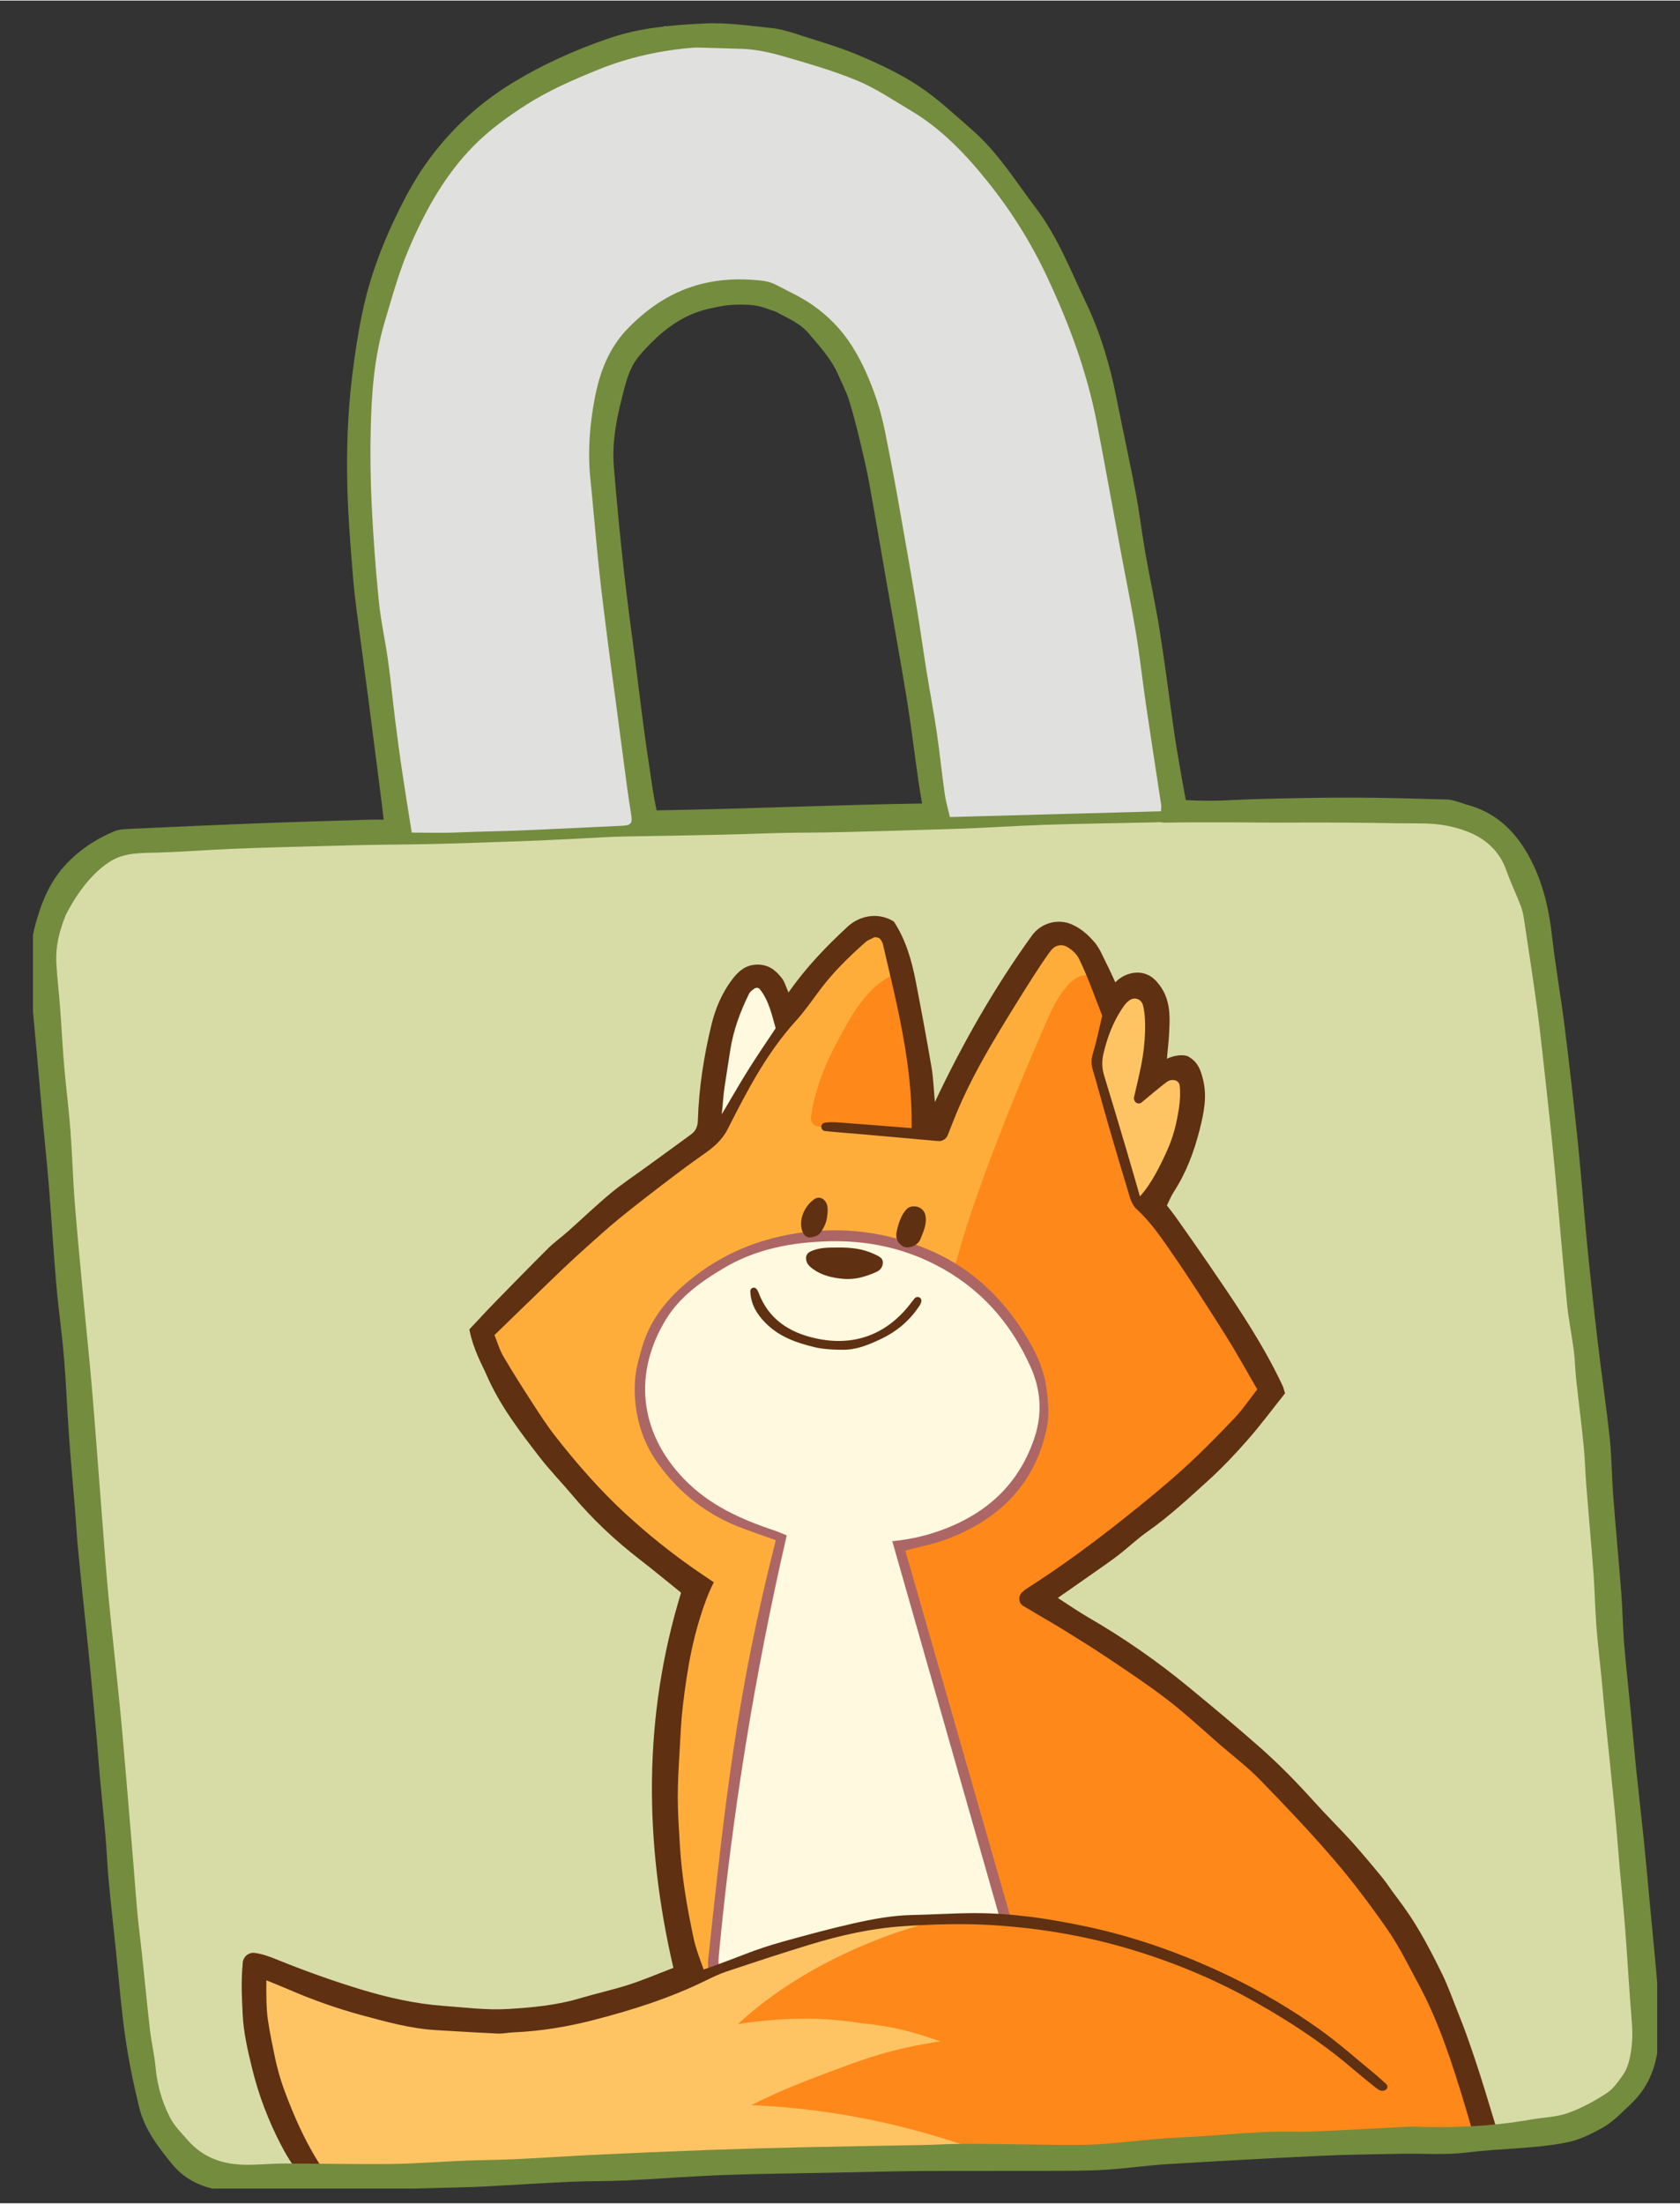 <svg width="122" height="160" viewBox="0 0 74 97" fill="none" xmlns="http://www.w3.org/2000/svg">
<rect x="0" y="0" width="74" height="97" fill="#333333" stroke="none"/>
<g clip-path="url(#clip0_8120_15658)">
<path d="M29.279 1.132C29.917 1.132 30.554 1.132 31.191 1.132C32.1 1.545 33.249 1.279 34.236 1.498C35.229 1.718 36.249 2.084 37.209 2.425C39.228 3.14 41.068 4.307 42.591 5.812C48.521 11.672 49.546 20.185 50.762 28.023C51.391 32.081 52.044 36.122 52.595 40.191C52.88 42.296 53.163 44.4 53.417 46.509C53.552 47.636 53.698 48.761 53.849 49.886C53.953 50.661 53.923 51.626 54.322 52.304V52.783C52.187 52.885 50.051 52.986 47.914 53.061C46.996 53.093 42.582 53.717 42.18 52.977C41.851 52.371 42.011 50.942 41.958 50.271C41.885 49.31 41.816 48.35 41.745 47.389C41.581 45.165 41.411 42.942 41.257 40.718C41.009 37.143 40.653 33.58 40.066 30.044C39.44 26.275 38.926 22.417 37.981 18.712C37.199 15.644 35.213 12.659 31.659 13.155C28.194 13.639 26.742 16.794 26.684 19.986C26.622 23.468 27.375 27.016 27.863 30.452C28.374 34.057 28.837 37.592 29.415 41.184C30.009 44.873 30.749 48.562 31.244 52.264C31.397 53.408 30.648 53.162 29.663 53.216C28.63 53.273 27.597 53.327 26.564 53.371C25.164 53.431 23.051 53.109 21.822 53.738H19.719C18.973 48.52 18.235 43.302 17.471 38.088C17.073 35.365 16.685 32.644 16.374 29.909C16.234 28.679 16.105 27.447 15.963 26.217C15.884 25.526 16.014 23.91 15.513 23.417C15.513 21.313 15.513 19.209 15.513 17.105C16.016 16.79 15.897 14.947 16.017 14.373C16.218 13.403 16.486 12.411 16.83 11.483C17.51 9.656 18.39 7.86 19.642 6.358C20.869 4.889 22.418 3.813 24.129 2.981C24.967 2.574 25.833 2.21 26.715 1.906C27.357 1.686 28.813 1.608 29.277 1.131L29.279 1.132Z" fill="#E0E0DE"/>
<path d="M4.577 76.345C4.436 75.039 4.294 73.733 4.156 72.427C4.054 71.451 3.951 70.474 3.858 69.496C3.696 67.793 3.533 66.09 3.389 64.385C3.328 63.673 3.33 62.956 3.275 62.244C3.201 61.266 3.1 60.29 3.012 59.313C2.941 58.524 2.876 57.734 2.804 56.945C2.682 55.62 2.55 54.297 2.436 52.973C2.384 52.373 2.375 51.769 2.324 51.169C2.244 50.223 2.142 49.279 2.056 48.334C1.983 47.529 1.906 46.723 1.856 45.916C1.777 44.665 1.706 43.414 1.657 42.161C1.611 40.971 2.095 39.938 2.619 38.903C3.073 38.005 3.886 37.562 4.651 37.031C5.252 36.614 5.941 36.76 6.59 36.718C8.378 36.604 10.169 36.536 11.959 36.471C13.31 36.421 14.662 36.411 16.013 36.365C16.541 36.347 17.057 36.317 17.505 36.678C17.581 36.74 17.715 36.744 17.824 36.748C18.936 36.784 20.051 36.865 21.163 36.835C22.493 36.799 23.822 36.67 25.151 36.575C25.958 36.517 26.765 36.456 27.569 36.371C28.055 36.32 28.536 36.221 29.018 36.137C29.252 36.096 29.482 36.005 29.716 35.999C32.388 35.927 35.061 35.866 37.733 35.808C37.917 35.804 38.16 35.796 38.281 35.9C38.995 36.509 39.827 36.225 40.616 36.249C40.852 36.256 41.089 36.192 41.325 36.188C43.459 36.148 45.593 36.116 47.726 36.078C49.063 36.054 50.4 36.032 51.736 35.986C51.909 35.98 52.075 35.832 52.248 35.759C52.459 35.672 52.671 35.535 52.887 35.525C54.03 35.468 55.175 35.443 56.32 35.409C57.251 35.381 58.182 35.319 59.113 35.336C60.414 35.359 61.714 35.442 63.015 35.493C63.122 35.498 63.235 35.439 63.34 35.451C63.63 35.483 63.917 35.534 64.204 35.587C64.28 35.601 64.347 35.663 64.423 35.68C65.697 35.956 66.463 36.806 67.078 37.899C67.713 39.028 67.881 40.259 68.065 41.498C68.251 42.75 68.444 44.001 68.616 45.255C68.766 46.353 68.912 47.452 69.018 48.555C69.17 50.127 69.264 51.705 69.418 53.278C69.584 54.978 69.784 56.674 69.983 58.371C70.188 60.113 70.416 61.854 70.615 63.597C70.665 64.031 70.621 64.475 70.655 64.913C70.735 65.969 70.843 67.025 70.926 68.082C70.975 68.698 70.986 69.317 71.036 69.933C71.155 71.369 71.289 72.804 71.413 74.239C71.515 75.423 71.591 76.609 71.713 77.79C71.846 79.08 72.026 80.365 72.169 81.655C72.254 82.425 72.317 83.199 72.371 83.972C72.476 85.441 72.514 86.918 72.684 88.38C72.802 89.4 72.832 90.401 72.346 91.302C72.024 91.899 71.549 92.455 71.029 92.895C70.421 93.41 69.728 93.843 68.868 93.899C68.124 93.948 67.385 94.079 66.643 94.165C64.016 94.467 61.374 94.402 58.737 94.466C56.897 94.512 55.058 94.639 53.219 94.743C51.065 94.863 48.913 95.037 46.757 95.113C45.019 95.174 43.277 95.105 41.538 95.133C40.432 95.151 39.329 95.258 38.224 95.296C37.709 95.313 37.192 95.255 36.676 95.24C36.349 95.23 36.021 95.225 35.694 95.235C33.93 95.292 32.165 95.347 30.4 95.415C29.036 95.468 27.672 95.532 26.308 95.605C24.724 95.689 23.141 95.801 21.556 95.875C20.782 95.911 20.004 95.875 19.228 95.893C18.354 95.913 17.48 95.965 16.607 95.99C16.127 96.003 15.646 95.981 15.165 95.99C14.441 96.002 13.718 96.035 12.994 96.046C11.95 96.062 10.9 96.141 9.864 96.054C8.928 95.974 8.157 95.515 7.529 94.739C6.542 93.52 6.212 92.089 5.968 90.615C5.799 89.602 5.683 88.58 5.56 87.56C5.458 86.728 5.37 85.894 5.294 85.059C5.131 83.261 4.982 81.461 4.822 79.662C4.724 78.557 4.618 77.454 4.516 76.35C4.537 76.348 4.556 76.346 4.577 76.344V76.345Z" fill="#D7DCA7"/>
<path d="M11.103 88.655C11.093 88.562 11.084 88.47 11.074 88.377C11.073 87.927 11.072 87.477 11.071 87.027C11.001 86.175 12.454 86.852 12.829 86.989C13.906 87.38 14.954 87.794 16.065 88.092C18.348 88.704 20.683 88.877 23.039 88.678C25.148 88.5 27.665 88.178 29.596 87.265C30.639 86.773 30.082 86.237 29.869 85.232C29.633 84.114 29.529 82.972 29.423 81.836C29.197 79.434 29.119 77.023 29.479 74.629C29.657 73.451 30.006 72.339 30.353 71.205C30.701 70.067 30.397 69.939 29.478 69.262C27.746 67.987 26.389 66.309 24.968 64.714C23.582 63.158 21.925 61.367 21.377 59.293C21.063 58.106 21.991 57.43 22.755 56.654C23.637 55.758 24.555 54.899 25.517 54.088C26.418 53.328 27.355 52.612 28.318 51.933C28.907 51.518 31.05 50.518 31.053 49.7C31.014 49.642 30.977 49.583 30.938 49.525C31.287 47.908 31.539 46.273 31.87 44.652C31.996 44.039 32.14 43.308 32.736 42.953C33.58 42.451 34.053 44.175 34.506 44.789C35.439 43.739 38.209 39.213 39.32 41.773C40.312 44.056 40.508 46.818 40.816 49.257C40.831 49.309 40.845 49.36 40.86 49.412C40.917 49.359 40.974 49.305 41.031 49.252C41.933 47.858 42.883 46.338 43.418 44.755C43.449 44.691 43.481 44.627 43.512 44.562C44.156 43.523 44.753 42.013 45.772 41.289C47.151 40.31 47.842 41.521 48.447 42.642C48.735 43.174 48.711 43.385 49.187 43.349C49.691 43.312 49.926 42.592 50.498 43.113C51.28 43.823 50.775 46.334 50.617 47.24C50.626 47.289 50.636 47.339 50.645 47.388C50.697 47.341 50.749 47.294 50.8 47.247C52.477 46.149 52.587 47.621 52.442 49.132C52.294 50.668 51.589 51.951 50.961 53.324C50.686 53.562 50.826 53.725 51.058 53.873C52.319 55.464 53.659 57.018 54.803 58.697C55.276 59.391 55.664 59.99 55.698 60.855C55.733 61.744 55.113 62.275 54.556 62.941C52.073 65.916 49.141 68.014 45.891 70.064C45.785 70.138 45.679 70.213 45.572 70.287C45.652 70.344 45.73 70.402 45.809 70.459C48.037 71.849 50.212 73.151 52.189 74.883C54.282 76.717 56.365 78.558 58.413 80.442C58.576 80.611 58.738 80.779 58.901 80.947C60.31 82.807 61.783 84.655 62.873 86.729C63.871 88.628 64.503 90.634 65.041 92.701C65.319 93.765 65.83 94.356 64.528 94.414C63.352 94.466 62.168 94.445 60.991 94.47C58.509 94.524 56.034 94.665 53.556 94.816C53.424 94.826 53.292 94.835 53.159 94.845C47.928 95.178 42.722 95.169 37.487 95.357C37.297 95.364 37.105 95.372 36.914 95.379C33.939 95.373 30.986 95.413 28.018 95.643C27.955 95.65 27.89 95.657 27.827 95.664C26.966 95.689 26.105 95.713 25.244 95.737L24.862 95.757C24.224 95.787 23.586 95.817 22.948 95.846L22.757 95.854C20.905 95.939 19.056 96.004 17.203 96.033C16.477 96.044 15.501 96.248 14.791 96.092C14.069 95.934 13.661 95.205 13.21 94.68C13.113 94.573 13.015 94.465 12.918 94.358C12.401 93.508 11.824 92.778 11.542 91.803C11.245 90.774 11.299 89.701 11.105 88.656L11.103 88.655Z" fill="#FEAD3B"/>
<path d="M30.376 91.386C30.674 88.401 32.611 85.931 33.73 83.237C34.26 81.963 35.157 80.93 35.782 79.705C36.452 78.394 36.998 76.995 37.424 75.587C38.288 72.725 38.35 69.758 38.747 66.82C38.945 65.356 38.976 63.868 39.232 62.413C39.429 61.291 39.852 59.138 40.767 58.405C40.788 58.887 40.683 59.135 40.858 59.566C40.917 59.711 41.111 59.712 41.192 59.926C41.268 60.125 41.087 60.36 41.224 60.574C41.924 61.667 42.775 58.717 42.786 58.191C42.417 58.738 41.852 58.42 41.648 57.837C41.436 57.235 41.977 56.047 42.134 55.476C42.626 53.682 43.268 51.931 43.934 50.194C44.635 48.367 45.392 46.562 46.18 44.769C46.737 43.501 47.829 41.903 48.791 43.784C51.359 41.843 50.669 46.252 50.412 47.697C50.792 47.422 51.361 46.811 51.876 47.03C52.494 47.293 52.377 48.438 52.346 48.974C52.302 49.728 52.118 50.471 51.873 51.183C51.622 51.908 50.971 52.455 51.025 53.162C51.075 53.82 51.799 54.416 52.006 54.822C52.533 55.859 52.783 56.377 53.261 57.012C54.129 58.167 56.067 59.72 55.853 61.309C55.684 62.556 53.389 64.351 52.564 65.204C51.346 66.463 50.088 67.575 48.6 68.507C47.872 68.964 47.127 69.391 46.401 69.854C45.701 70.3 45.147 70.356 45.999 70.933C47.443 71.911 49.046 72.664 50.434 73.727C51.703 74.7 52.853 75.863 54.053 76.92C55.313 78.031 56.651 79.076 57.839 80.265C60.134 82.563 61.882 85.355 63.288 88.266C63.983 89.705 64.395 91.241 64.815 92.777C64.921 93.165 65.425 94.009 65.056 94.349C64.662 94.71 62.712 94.339 62.114 94.349C58.458 94.411 54.972 94.528 51.327 94.801C47.289 95.104 43.293 94.832 39.257 95.028C37.311 95.122 35.472 94.988 33.524 95.028C32.702 95.044 31.847 95.888 31.401 95.132C30.934 94.34 30.703 93.297 30.376 92.437C30.376 92.087 30.376 91.736 30.376 91.385V91.386Z" fill="#FE881A"/>
<path d="M40.615 49.164C40.71 49.568 40.984 49.756 40.464 49.843C40.072 49.908 39.364 49.761 38.907 49.74C38.175 49.704 37.503 49.74 36.762 49.667C36.553 49.647 36.251 49.631 36.001 49.577C35.819 49.539 35.697 49.365 35.721 49.181C35.877 47.993 36.353 46.81 36.919 45.77C37.524 44.657 38.153 43.487 39.294 42.925C40.191 43.96 40.272 45.535 40.389 46.75C40.438 47.268 40.538 47.818 40.549 48.335L40.615 49.164Z" fill="#FE881A"/>
<path d="M34.505 45.166C34.169 45.791 33.928 46.088 33.524 46.675C32.887 47.599 32.435 48.698 31.789 49.617C31.727 49.705 31.232 49.645 31.14 49.699C31.084 49.731 31.229 47.665 31.398 46.735C31.571 45.787 31.715 44.824 32.008 43.912C32.141 43.502 32.604 43.199 32.918 42.848C33.045 42.848 33.172 42.848 33.299 42.848C33.797 42.982 34.035 43.399 34.285 43.789C34.416 43.994 34.807 44.602 34.505 45.166Z" fill="#FEF9DF"/>
<path d="M36.919 54.369C39.069 54.571 40.153 54.782 41.942 55.721C43.406 56.557 45.287 58.485 45.886 60.703C46.429 62.72 45.568 65.011 43.896 66.331C42.762 67.227 41.516 67.818 40.082 67.995C39.836 68.025 39.758 68.134 39.83 68.384C40.383 70.314 40.932 72.246 41.477 74.179C41.963 75.902 42.422 77.632 42.931 79.348C43.41 80.955 43.721 82.569 44.236 84.165C44.335 84.474 44.483 84.525 44.159 84.522C42.928 84.511 41.696 84.501 40.465 84.537C39.615 84.561 38.75 84.575 37.921 84.744C36.115 85.111 34.279 85.396 32.605 86.247C32.283 86.411 31.941 86.534 31.607 86.675C31.324 86.796 31.387 86.749 31.412 86.428C31.442 86.034 31.44 85.613 31.487 85.221C31.635 83.998 31.599 82.765 31.765 81.545C32.016 79.699 32.242 77.848 32.552 76.011C32.894 73.987 33.427 71.998 33.826 69.983C33.952 69.347 34.17 68.643 34.354 68.022C34.471 67.627 34.09 67.579 33.787 67.467C33.004 67.175 32.182 66.942 31.465 66.528C29.644 65.474 28.353 63.949 28.081 61.798C27.854 59.996 28.716 58.284 29.979 56.934C31.009 55.832 32.908 55.01 34.354 54.671C35.3 54.448 36.157 54.478 36.919 54.369Z" fill="#FEF9DF"/>
<path d="M52.553 49.531C52.374 50.694 50.471 53.502 50.12 53.087C49.758 52.66 48.657 47.809 48.432 47.295C48.138 46.622 48.344 46.038 48.6 45.468C48.924 44.744 49.346 44.065 49.702 43.354C49.841 43.076 50.743 43.287 50.811 43.469C51.136 44.341 50.811 46.997 50.715 47.519C50.948 47.357 51.402 46.147 52.651 47.418C52.651 48.056 52.565 49.46 52.553 49.53V49.531Z" fill="#FEC464"/>
<path d="M43.736 95.244C42.521 95.244 17.938 96.108 16.815 96.129C16.265 96.14 15.715 96.157 15.165 96.175C14.736 96.189 14.403 96.022 14.143 95.679C13.663 95.046 13.197 94.4 12.679 93.799C11.971 92.978 11.649 91.996 11.528 90.967C11.373 89.645 11.341 88.31 11.252 86.981C11.233 86.703 13.123 87.107 13.86 87.407C14.706 87.752 15.595 88.004 16.48 88.239C18.349 88.738 20.259 88.893 22.191 88.829C23.962 88.769 29.028 87.633 29.813 87.308C30.747 86.921 34.813 85.439 35.917 85.187C37.781 84.762 41.259 84.543 41.052 84.611C37.824 85.448 34.656 87.107 32.51 89.104C33.825 88.918 35.741 88.713 37.898 89.068C39.407 89.219 40.161 89.445 41.42 89.87C39.256 90.2 38.049 90.653 36.842 91.105C35.635 91.558 34.579 91.935 33.093 92.678C38.426 92.915 41.891 94.309 42.718 94.502C42.807 94.522 43.332 95.075 43.736 95.244H43.736Z" fill="#FEC464"/>
<path d="M28.242 59.451C28.534 58.322 29.182 57.412 30.029 56.652C31.465 55.362 33.148 54.592 35.063 54.289C37.057 53.974 38.971 54.209 40.825 54.976C42.528 55.68 43.877 56.838 44.898 58.355C45.464 59.195 45.965 60.097 46.097 61.127C46.168 61.687 46.226 62.282 46.115 62.826C45.608 65.318 44.019 66.887 41.698 67.758C41.126 67.973 40.517 68.087 39.876 68.26C41.397 73.557 42.931 78.905 44.477 84.292L44.537 84.62C44.446 84.716 44.084 84.665 44.084 84.62C44.084 84.469 43.975 84.224 43.975 84.224C42.424 78.785 40.87 73.338 39.303 67.846C40.238 67.755 41.055 67.541 41.843 67.213C43.666 66.452 44.943 65.177 45.57 63.277C45.92 62.219 45.847 61.182 45.399 60.179C44.51 58.186 43.124 56.645 41.169 55.653C39.713 54.914 38.154 54.598 36.53 54.638C34.881 54.679 33.29 54.973 31.846 55.839C30.871 56.422 29.945 57.085 29.346 58.059C27.88 60.438 28.148 63.054 30.13 65.107C31.25 66.267 32.645 66.885 34.125 67.38C34.301 67.439 34.47 67.517 34.653 67.59C33.243 73.716 32.246 79.868 31.662 86.092C31.649 86.238 31.648 86.386 31.656 86.533C31.661 86.614 31.653 86.642 31.638 86.657C31.563 86.732 31.386 86.805 31.336 86.808C31.293 86.811 31.186 87.034 31.186 86.355C31.94 79.264 32.453 74.578 34.171 67.802C33.704 67.635 33.232 67.47 32.761 67.298C31.2 66.727 29.939 65.761 28.971 64.407C28.403 63.613 28.086 62.717 27.988 61.757C27.866 60.557 28.133 59.872 28.241 59.453L28.242 59.451Z" fill="#AC6665"/>
<path d="M13.639 96.058C13.059 95.646 12.708 95.066 12.384 94.445C11.822 93.367 11.393 92.243 11.105 91.065C10.91 90.269 10.722 89.467 10.687 88.644C10.66 87.999 10.608 87.312 10.694 86.399C10.719 86.132 10.962 85.94 11.227 85.977C11.544 86.021 11.872 86.137 12.169 86.258C13.39 86.755 14.627 87.198 15.888 87.582C17.084 87.945 18.297 88.219 19.544 88.31C20.487 88.379 21.438 88.503 22.375 88.447C23.438 88.383 24.511 88.284 25.546 87.975C26.257 87.763 26.985 87.606 27.69 87.379C28.344 87.168 28.977 86.897 29.661 86.636C28.371 81.077 28.324 75.581 30 70.112C29.392 69.624 28.788 69.122 28.167 68.641C27.087 67.806 26.098 66.879 25.22 65.832C24.746 65.266 24.227 64.737 23.776 64.154C22.892 63.01 22.01 61.86 21.428 60.518C21.247 60.1 20.851 59.424 20.674 58.519C21.061 58.108 21.405 57.73 21.762 57.364C22.552 56.555 23.342 55.746 24.144 54.949C24.411 54.684 24.722 54.465 25.004 54.215C25.635 53.654 26.245 53.068 26.893 52.528C27.377 52.125 27.906 51.776 28.416 51.404C29.094 50.91 29.778 50.421 30.454 49.921C30.652 49.774 30.731 49.573 30.74 49.31C30.784 47.88 31.005 46.47 31.342 45.084C31.511 44.395 31.791 43.73 32.216 43.154C32.494 42.777 32.822 42.456 33.368 42.453C33.864 42.452 34.179 42.714 34.447 43.063C34.571 43.226 34.625 43.442 34.732 43.683C35.479 42.608 36.366 41.679 37.334 40.785C37.76 40.392 38.353 40.218 38.913 40.361C39.068 40.4 39.222 40.462 39.373 40.56C39.9 41.358 40.158 42.271 40.34 43.207C40.583 44.461 40.817 45.719 41.032 46.979C41.112 47.447 41.126 47.928 41.179 48.505C42.421 45.879 43.822 43.437 45.45 41.179C45.853 40.621 46.595 40.409 47.223 40.689C47.608 40.86 47.937 41.142 48.228 41.491C48.456 41.765 48.588 42.12 48.754 42.443C48.876 42.68 48.982 42.924 49.128 43.235L49.195 43.169C49.52 42.853 50.347 42.526 50.951 43.205C51.621 43.959 51.537 44.798 51.479 45.77C51.471 45.91 51.404 46.454 51.404 46.6C51.705 46.449 52.162 46.38 52.384 46.525C52.782 46.784 52.878 47.079 52.988 47.505C53.18 48.257 53.028 48.987 52.843 49.72C52.597 50.691 52.251 51.619 51.701 52.465C51.582 52.648 51.502 52.854 51.398 53.061C51.534 53.236 51.654 53.38 51.762 53.533C52.231 54.199 52.703 54.863 53.162 55.535C53.709 56.336 54.26 57.134 54.781 57.951C55.409 58.937 56.003 59.944 56.498 61.006C56.537 61.09 56.556 61.184 56.602 61.335C56.067 62.007 55.54 62.717 54.96 63.38C54.407 64.011 53.827 64.624 53.205 65.187C52.346 65.964 51.499 66.756 50.544 67.424C50.095 67.739 49.696 68.124 49.261 68.46C48.888 68.746 48.498 69.01 48.113 69.282C47.63 69.622 47.145 69.959 46.595 70.344C47.081 70.656 47.504 70.952 47.949 71.209C49.502 72.108 50.97 73.127 52.353 74.267C53.421 75.147 54.485 76.031 55.522 76.947C56.354 77.682 57.131 78.479 57.876 79.306C58.42 79.911 59.002 80.483 59.55 81.086C59.868 81.436 60.889 82.638 61.059 82.886C61.765 83.912 62.266 84.319 63.549 86.959C63.784 87.443 64.026 88.12 64.228 88.619C64.515 89.329 64.699 89.865 64.946 90.591C65.27 91.545 65.554 92.513 65.848 93.477C65.938 93.773 66 94.079 66.088 94.43C65.708 94.401 65.379 94.377 65.01 94.349C64.86 93.833 64.697 93.26 64.525 92.689C63.966 90.841 63.382 89.007 62.453 87.295C62.023 86.503 61.628 85.686 61.116 84.95C60.377 83.888 59.598 82.847 58.756 81.867C57.716 80.655 56.612 79.496 55.498 78.35C54.964 77.801 54.346 77.333 53.765 76.83C52.994 76.163 52.247 75.464 51.442 74.842C50.605 74.195 49.718 73.61 48.839 73.019C48.176 72.572 47.496 72.15 46.816 71.73C46.306 71.414 45.78 71.125 45.269 70.811C45.207 70.772 45.136 70.738 45.07 70.697C44.858 70.563 44.84 70.261 45.026 70.092C45.091 70.032 45.163 69.973 45.24 69.923C46.725 68.978 48.138 67.934 49.515 66.841C50.4 66.138 51.278 65.422 52.116 64.665C52.9 63.955 53.641 63.196 54.372 62.431C54.729 62.057 55.02 61.62 55.38 61.161C54.929 60.386 54.493 59.591 54.011 58.823C53.242 57.601 52.466 56.381 51.646 55.193C51.167 54.499 50.691 53.792 50.057 53.214C49.925 53.093 49.831 52.904 49.777 52.729C49.452 51.671 49.139 50.608 48.831 49.546C48.59 48.716 48.37 47.881 48.124 47.053C48.062 46.845 48.065 46.625 48.127 46.417C48.285 45.898 48.392 45.365 48.551 44.706C48.25 43.946 47.945 43.06 47.54 42.222C47.436 42.007 47.246 41.809 46.991 41.667C46.788 41.554 46.531 41.587 46.366 41.75C46.337 41.779 46.309 41.809 46.285 41.841C45.794 42.472 44.518 44.564 44.295 44.928C43.491 46.245 42.718 47.578 42.127 49.008C42 49.314 41.879 49.623 41.746 49.963C41.679 50.133 41.509 50.24 41.327 50.225C40.487 50.155 38.206 49.939 37.149 49.858C36.884 49.838 36.619 49.811 36.344 49.784C36.137 49.764 36.117 49.466 36.32 49.421C36.365 49.411 36.412 49.406 36.458 49.402C36.663 49.384 36.872 49.399 37.078 49.415C38.09 49.491 39.102 49.573 40.156 49.656C40.2 46.859 39.503 44.187 38.878 41.507C38.806 41.398 38.806 41.247 38.524 41.246C38.387 41.319 38.23 41.37 38.117 41.47C37.398 42.108 36.709 42.776 36.13 43.55C35.772 44.029 35.429 44.524 35.028 44.966C33.758 46.368 32.9 48.029 32.056 49.692C31.8 50.195 31.433 50.496 31.005 50.796C30.369 51.242 29.748 51.71 29.131 52.181C28.492 52.669 27.857 53.163 27.234 53.672C26.773 54.049 26.331 54.451 25.885 54.849C25.532 55.165 25.181 55.484 24.838 55.811C24.201 56.419 23.571 57.033 22.938 57.644C22.544 58.026 22.151 58.408 21.781 58.768C21.913 59.093 22 59.414 22.163 59.691C22.572 60.39 23.008 61.076 23.449 61.756C23.776 62.262 24.104 62.77 24.476 63.243C25.419 64.447 26.426 65.599 27.553 66.637C28.525 67.532 29.553 68.357 30.638 69.11C30.891 69.285 31.148 69.457 31.441 69.657C30.961 70.591 30.612 71.936 30.456 72.679C30.29 73.471 30.175 74.276 30.08 75.08C30 75.745 29.972 76.416 29.935 77.085C29.896 77.777 29.851 78.47 29.854 79.163C29.857 79.866 29.907 80.57 29.949 81.272C30.031 82.62 30.259 83.948 30.538 85.267C30.641 85.758 30.81 86.206 30.995 86.707C31.028 86.707 32.222 86.264 32.788 86.043C33.353 85.822 33.921 85.637 34.501 85.475C35.522 85.192 36.547 84.913 37.581 84.68C38.43 84.489 39.288 84.326 40.166 84.308C41.088 84.29 42.009 84.227 42.93 84.225C44.596 84.223 46.235 84.472 47.86 84.817C50.055 85.284 52.15 86.034 54.17 87.008C55.559 87.678 56.882 88.457 58.133 89.35C58.972 89.949 59.744 90.64 60.542 91.294C60.72 91.44 60.888 91.596 61.061 91.754C61.143 91.83 61.123 91.966 61.022 92.014C60.866 92.087 60.77 92.049 60.573 91.893C60.176 91.578 59.787 91.252 59.399 90.925C58.144 89.869 56.774 88.984 55.351 88.174C53.652 87.207 51.859 86.451 49.994 85.877C48.008 85.265 45.974 84.907 43.893 84.764C42.511 84.669 41.139 84.709 39.766 84.802C38.373 84.896 37.014 85.203 35.681 85.609C34.442 85.986 33.212 86.393 31.984 86.803C31.657 86.912 31.344 87.068 31.032 87.22C29.466 87.984 27.812 88.503 26.132 88.936C24.984 89.231 23.814 89.424 22.624 89.475C22.388 89.485 22.152 89.538 21.918 89.528C21.022 89.488 20.126 89.429 19.23 89.378C18.088 89.313 16.997 89.008 15.899 88.71C14.802 88.412 13.743 88.033 12.706 87.583C12.394 87.447 12.073 87.323 11.734 87.183C11.723 87.788 11.734 88.507 11.799 88.92C11.911 89.636 11.992 89.998 12.117 90.609C12.192 90.975 12.355 91.561 12.483 91.911C13.533 94.803 14.385 95.609 14.616 96.164C14.567 96.269 13.851 96.208 13.639 96.059V96.058ZM50.34 44.225C50.273 43.99 50.007 43.877 49.794 43.999C49.62 44.099 49.509 44.259 49.371 44.476C49.008 45.047 48.78 45.658 48.619 46.312C48.532 46.666 48.526 46.988 48.632 47.332C48.974 48.447 49.305 49.565 49.637 50.682C49.829 51.33 50.013 51.979 50.211 52.661C50.722 52.107 51.125 51.269 51.398 50.667C51.684 50.032 51.819 49.476 51.929 48.788C51.977 48.491 51.997 48.094 51.962 47.781C51.948 47.653 51.843 47.552 51.714 47.54C51.516 47.521 51.436 47.587 51.265 47.72C51.02 47.91 50.523 48.326 50.284 48.525C50.212 48.585 50.107 48.585 50.034 48.525C49.964 48.468 49.933 48.375 49.953 48.287C50.09 47.679 50.237 47.114 50.329 46.54C50.409 46.042 50.449 45.531 50.438 45.028C50.433 44.777 50.415 44.488 50.339 44.225H50.34ZM33.221 43.516C33.167 43.561 33.061 43.62 32.996 43.733C32.605 44.526 32.301 45.342 32.166 46.223C32.083 46.762 31.996 47.307 31.914 47.847C31.854 48.244 31.841 48.648 31.79 49.046C32.191 48.381 32.573 47.703 32.986 47.047C33.373 46.432 33.784 45.832 34.166 45.256C33.995 44.651 33.87 44.054 33.476 43.544C33.415 43.465 33.299 43.453 33.222 43.517L33.221 43.516Z" fill="#5F3012"/>
<path d="M35.895 59.305C35.086 59.112 34.33 58.848 33.729 58.245C33.335 57.85 33.071 57.407 33.049 56.84C33.044 56.698 33.221 56.624 33.316 56.731C33.36 56.781 33.391 56.841 33.415 56.905C33.847 58.056 34.744 58.642 35.886 58.903C37.65 59.309 39.129 58.715 40.175 57.29C40.21 57.242 40.247 57.197 40.287 57.151C40.385 57.036 40.582 57.095 40.585 57.247C40.587 57.329 40.544 57.412 40.488 57.496C40.055 58.15 39.478 58.627 38.764 58.96C38.233 59.207 37.705 59.428 37.105 59.414C37.075 59.414 36.39 59.424 35.896 59.306L35.895 59.305Z" fill="#5F3011"/>
<path d="M35.503 55.375C35.505 55.262 35.568 55.158 35.668 55.106C36.064 54.899 36.507 54.916 36.934 54.913C37.481 54.908 37.993 54.964 38.503 55.199C38.746 55.311 38.858 55.378 38.881 55.515C38.915 55.71 38.798 55.9 38.617 55.982C38.155 56.189 37.671 56.344 37.121 56.29C36.647 56.244 36.202 56.144 35.81 55.86C35.639 55.735 35.501 55.596 35.504 55.374L35.503 55.375Z" fill="#5F3011"/>
<path d="M40.346 53.107C40.548 53.134 40.716 53.286 40.759 53.485C40.842 53.867 40.674 54.211 40.538 54.551C40.431 54.818 40.059 54.965 39.833 54.884C39.597 54.8 39.431 54.533 39.491 54.235C39.546 53.965 39.629 53.687 39.766 53.451C39.934 53.164 40.084 53.072 40.346 53.107Z" fill="#5F3011"/>
<path d="M35.884 52.773C36.003 52.694 36.165 52.701 36.274 52.796C36.519 53.011 36.462 53.33 36.424 53.61C36.391 53.846 36.267 54.088 36.122 54.282C36.038 54.394 35.835 54.455 35.68 54.466C35.489 54.478 35.377 54.319 35.324 54.144C35.181 53.675 35.438 53.074 35.884 52.774L35.884 52.773Z" fill="#5F3011"/>
<path d="M73.07 89.737C72.999 90.859 72.678 91.844 71.813 92.652C71.398 93.041 71.011 93.456 70.51 93.721C70.04 93.969 69.578 94.21 69.027 94.319C67.575 94.608 66.095 94.581 64.635 94.764C63.68 94.884 62.7 94.804 61.731 94.823C60.545 94.846 59.36 94.856 58.176 94.912C55.918 95.019 53.661 95.142 51.404 95.28C50.489 95.336 49.579 95.474 48.664 95.529C47.828 95.578 46.988 95.572 46.151 95.575C44.302 95.582 42.453 95.57 40.604 95.583C39.257 95.593 37.91 95.63 36.563 95.657C34.992 95.688 33.421 95.701 31.85 95.759C30.411 95.814 28.974 95.928 27.535 95.998C26.733 96.036 25.928 96.02 25.126 96.056C23.89 96.112 22.655 96.193 21.42 96.26C21.045 96.28 20.668 96.293 20.292 96.302C18.871 96.337 17.45 96.382 16.028 96.398C14.673 96.414 13.316 96.388 11.961 96.401C11.38 96.407 10.795 96.527 10.22 96.487C9.199 96.414 8.264 96.112 7.573 95.267C6.957 94.514 6.367 93.743 6.133 92.787C5.883 91.762 5.667 90.725 5.517 89.681C5.337 88.429 5.241 87.164 5.109 85.905C5 84.866 4.884 83.828 4.786 82.788C4.726 82.158 4.706 81.523 4.651 80.892C4.574 79.992 4.478 79.094 4.396 78.194C4.348 77.674 4.316 77.153 4.269 76.632C4.163 75.467 4.055 74.303 3.943 73.138C3.865 72.334 3.775 71.531 3.693 70.726C3.604 69.86 3.512 68.994 3.431 68.128C3.383 67.621 3.358 67.114 3.317 66.608C3.225 65.471 3.12 64.335 3.038 63.198C2.956 62.063 2.916 60.924 2.821 59.79C2.731 58.706 2.575 57.629 2.48 56.546C2.357 55.129 2.274 53.708 2.16 52.288C2.077 51.263 1.968 50.24 1.874 49.216C1.817 48.601 1.767 47.986 1.712 47.372C1.604 46.169 1.494 44.965 1.384 43.762C1.294 42.776 1.28 41.777 1.524 40.825C1.77 39.864 2.133 38.91 2.806 38.148C3.413 37.462 4.171 36.948 5.016 36.59C5.255 36.488 5.544 36.486 5.812 36.474C7.601 36.389 9.389 36.308 11.179 36.239C12.871 36.174 14.565 36.127 16.258 36.073C16.46 36.067 16.663 36.072 16.901 36.072C16.865 35.772 16.83 35.464 16.791 35.155C16.606 33.708 16.421 32.262 16.233 30.816C16.117 29.921 15.991 29.027 15.877 28.133C15.764 27.254 15.632 26.376 15.559 25.493C15.447 24.139 15.334 22.783 15.3 21.425C15.259 19.777 15.314 18.133 15.518 16.487C15.635 15.542 15.775 14.61 15.973 13.681C16.284 12.222 16.796 10.835 17.443 9.495C17.883 8.583 18.362 7.7 18.977 6.887C19.953 5.597 21.113 4.528 22.491 3.677C23.867 2.827 25.331 2.17 26.855 1.652C28.195 1.196 29.573 1.08 31.004 1.01C32.017 0.96 32.991 1.11 33.978 1.21C34.428 1.256 34.873 1.405 35.308 1.545C36.179 1.826 37.063 2.081 37.901 2.441C38.793 2.824 39.685 3.245 40.49 3.78C41.316 4.33 42.049 5.026 42.803 5.681C43.947 6.676 44.736 7.957 45.64 9.155C46.6 10.428 47.156 11.884 47.827 13.286C48.459 14.607 48.883 16.015 49.169 17.459C49.449 18.869 49.758 20.274 50.027 21.686C50.195 22.571 50.299 23.469 50.455 24.357C50.653 25.482 50.9 26.599 51.079 27.727C51.315 29.217 51.503 30.715 51.717 32.209C51.849 33.132 52.209 35.111 52.233 35.209C53.516 35.284 54.284 35.194 55.307 35.166C56.747 35.126 58.189 35.098 59.63 35.1C61.007 35.102 62.385 35.145 63.762 35.184C63.958 35.19 64.153 35.272 64.347 35.324C64.439 35.348 64.525 35.39 64.618 35.414C65.759 35.711 66.592 36.437 67.185 37.406C67.891 38.558 68.211 39.849 68.362 41.194C68.511 42.519 68.75 43.834 68.915 45.158C69.13 46.878 69.327 48.6 69.505 50.324C69.656 51.785 69.76 53.25 69.904 54.711C70.047 56.155 70.202 57.598 70.372 59.038C70.539 60.462 70.752 61.881 70.904 63.306C70.995 64.156 70.994 65.015 71.06 65.868C71.171 67.312 71.308 68.754 71.419 70.199C71.475 70.907 71.478 71.62 71.536 72.328C71.616 73.305 71.727 74.281 71.822 75.257C71.908 76.157 71.985 77.058 72.077 77.957C72.177 78.931 72.293 79.902 72.393 80.875C72.488 81.817 72.574 82.76 72.662 83.703C72.785 85.011 72.917 86.318 73.024 87.627C73.062 88.095 73.033 88.567 73.05 89.037C73.054 89.146 73.078 89.642 73.072 89.739L73.07 89.737ZM62.102 93.624C63.89 93.696 65.668 93.625 67.431 93.315C67.977 93.219 68.551 93.21 69.064 93.028C69.662 92.817 70.233 92.499 70.768 92.154C71.061 91.965 71.282 91.641 71.49 91.346C71.628 91.148 71.719 90.901 71.775 90.663C71.907 90.11 71.92 89.549 71.874 88.979C71.763 87.62 71.686 86.258 71.583 84.898C71.517 84.029 71.425 83.162 71.349 82.295C71.272 81.429 71.21 80.562 71.125 79.697C70.99 78.308 70.839 76.92 70.698 75.532C70.642 74.979 70.598 74.424 70.544 73.871C70.469 73.115 70.375 72.36 70.317 71.603C70.258 70.827 70.247 70.049 70.19 69.273C70.095 67.992 69.976 66.713 69.875 65.432C69.827 64.83 69.814 64.225 69.754 63.623C69.657 62.644 69.529 61.669 69.424 60.691C69.379 60.279 69.376 59.864 69.323 59.454C69.234 58.767 69.091 58.086 69.023 57.396C68.822 55.33 68.653 53.26 68.457 51.193C68.325 49.806 68.171 48.42 68.018 47.035C67.919 46.136 67.823 45.237 67.7 44.341C67.522 43.042 67.324 41.747 67.128 40.451C67.098 40.25 67.053 40.045 66.98 39.856C66.781 39.34 66.54 38.84 66.356 38.319C65.922 37.092 64.92 36.584 63.771 36.345C63.1 36.206 62.39 36.24 61.697 36.231C60.104 36.208 58.511 36.189 56.919 36.2C55.807 36.208 54.948 36.189 53.741 36.189C52.836 36.189 52.082 36.189 51.24 36.204C51.126 36.164 50.988 36.188 50.861 36.191C49.223 36.225 47.584 36.247 45.946 36.301C44.611 36.345 43.279 36.446 41.945 36.481C41.438 36.494 37.26 36.636 35.663 36.641C34.745 36.644 33.827 36.669 32.911 36.703C32.044 36.735 28.582 36.797 27.718 36.809C26.907 36.821 26.096 36.873 25.286 36.916C23.776 36.995 22.287 37.046 20.777 37.095C19.428 37.139 18.506 37.159 17.156 37.171C16.353 37.177 15.101 37.209 14.298 37.231C12.966 37.267 11.633 37.3 10.301 37.354C9.192 37.398 8.084 37.487 6.975 37.521C6.231 37.545 5.475 37.503 4.82 37.932C4.348 38.241 3.604 38.888 2.899 40.264C2.597 41.019 2.445 41.66 2.482 42.389C2.516 43.036 2.597 43.681 2.646 44.328C2.711 45.192 2.754 46.059 2.827 46.923C2.906 47.856 3.029 48.785 3.1 49.718C3.182 50.796 3.21 51.877 3.295 52.954C3.411 54.422 3.555 55.888 3.692 57.354C3.813 58.648 3.953 59.941 4.061 61.237C4.224 63.202 4.367 65.168 4.521 67.133C4.607 68.234 4.687 69.336 4.793 70.436C4.944 71.996 5.125 73.552 5.278 75.112C5.399 76.343 5.499 77.576 5.605 78.808C5.698 79.897 5.788 80.987 5.878 82.077C5.939 82.818 5.99 83.56 6.06 84.301C6.112 84.868 6.191 85.432 6.251 85.999C6.371 87.127 6.478 88.255 6.607 89.381C6.671 89.928 6.802 90.466 6.853 91.013C6.926 91.796 7.131 92.529 7.491 93.229C7.69 93.615 7.991 93.903 8.27 94.223C8.918 94.967 9.749 95.269 10.691 95.303C11.293 95.324 11.898 95.251 12.501 95.251C14.074 95.251 15.647 95.29 17.22 95.271C18.311 95.258 19.4 95.169 20.49 95.124C21.238 95.094 21.987 95.095 22.734 95.059C23.906 95.004 25.076 94.921 26.248 94.865C27.88 94.787 29.512 94.717 31.145 94.657C32.557 94.606 33.969 94.567 35.381 94.535C37.127 94.496 38.872 94.472 40.617 94.437C41.282 94.424 41.948 94.38 42.613 94.383C43.965 94.387 45.318 94.419 46.669 94.43C47.27 94.434 47.872 94.439 48.47 94.399C49.303 94.344 50.133 94.238 50.965 94.171C51.67 94.114 52.376 94.086 53.081 94.04C53.965 93.982 54.847 93.901 55.731 93.863C56.455 93.831 57.181 93.868 57.905 93.838C59.305 93.781 60.703 93.698 62.102 93.626V93.624ZM18.135 36.642C18.546 36.642 19.601 36.657 19.946 36.642C21.36 36.58 22.09 36.59 23.504 36.523C24.808 36.462 26.11 36.404 27.414 36.339C27.805 36.32 27.863 36.232 27.799 35.824C27.735 35.42 27.671 35.016 27.617 34.61C27.455 33.405 27.298 32.199 27.139 30.992C27.01 30.021 26.874 29.05 26.751 28.078C26.619 27.027 26.485 25.977 26.375 24.924C26.238 23.618 26.132 22.309 26 21.003C25.882 19.83 25.979 18.67 26.197 17.519C26.414 16.371 26.818 15.301 27.654 14.441C28.572 13.498 29.631 12.793 30.925 12.472C31.747 12.267 32.585 12.24 33.412 12.32C33.75 12.352 33.956 12.4 34.187 12.521C34.729 12.806 35.285 13.055 35.799 13.413C36.501 13.903 37.079 14.508 37.517 15.196C37.996 15.945 38.354 16.793 38.635 17.641C38.922 18.508 39.067 19.424 39.246 20.324C39.444 21.319 39.614 22.319 39.79 23.319C39.993 24.472 40.197 25.625 40.387 26.782C40.542 27.719 40.671 28.66 40.822 29.599C40.963 30.471 41.131 31.34 41.26 32.215C41.393 33.119 41.483 34.029 41.613 34.934C41.666 35.301 41.773 35.659 41.841 35.956C44.977 35.871 48.051 35.787 51.136 35.703C51.143 35.588 51.16 35.508 51.149 35.432C50.93 33.983 50.702 32.537 50.489 31.088C50.33 30.007 50.214 28.919 50.035 27.843C49.829 26.604 49.574 25.373 49.344 24.138C49.002 22.298 48.674 20.456 48.318 18.618C47.882 16.356 47.089 14.221 46.107 12.136C45.401 10.636 44.531 9.254 43.505 7.976C42.538 6.77 41.467 5.643 40.113 4.842C39.342 4.386 38.589 3.871 37.767 3.529C36.706 3.088 35.591 2.769 34.484 2.449C33.897 2.279 33.28 2.145 32.673 2.126C32.063 2.107 30.677 2.065 30.599 2.07C29.114 2.183 27.678 2.498 26.294 3.064C25.231 3.499 24.187 3.948 23.21 4.571C22.369 5.107 21.573 5.684 20.874 6.389C19.599 7.678 18.737 9.238 18.029 10.885C17.573 11.944 17.271 13.056 16.942 14.162C16.489 15.682 16.369 17.235 16.331 18.801C16.303 19.938 16.317 21.079 16.372 22.216C16.44 23.627 16.545 25.038 16.686 26.444C16.774 27.327 16.973 28.198 17.094 29.079C17.218 29.97 17.302 30.866 17.415 31.758C17.508 32.503 17.607 33.247 17.72 33.989C17.854 34.878 17.981 35.681 18.136 36.644L18.135 36.642ZM32.166 13.408C31.866 13.425 31.538 13.504 31.245 13.567C30.473 13.736 29.791 14.109 29.189 14.61C28.819 14.917 28.478 15.267 28.165 15.635C27.7 16.181 27.552 16.873 27.381 17.549C27.137 18.516 26.958 19.497 27.037 20.496C27.159 22.039 27.313 23.581 27.481 25.12C27.62 26.395 27.799 27.667 27.963 28.939C28.166 30.511 28.345 32.086 28.589 33.651C28.698 34.353 28.771 34.982 28.922 35.661C32.796 35.6 36.759 35.42 40.614 35.359C40.551 34.965 40.502 34.705 40.444 34.302C40.277 33.129 40.137 31.951 39.946 30.781C39.655 29 39.331 27.225 39.021 25.447C38.776 24.046 38.541 22.643 38.285 21.244C38.168 20.607 38.02 19.975 37.867 19.345C37.723 18.748 37.573 18.15 37.386 17.565C37.261 17.177 37.063 16.813 36.902 16.437C36.676 15.911 36.239 15.368 35.711 14.765C35.289 14.215 34.73 14.011 34.237 13.735C34.17 13.697 34.092 13.67 34.017 13.649C33.669 13.552 33.448 13.332 32.165 13.407L32.166 13.408Z" fill="#748C3E"/>
</g>
<defs>
<clipPath id="clip0_8120_15658">
<rect width="71.543" height="95.486" fill="white" transform="translate(1.453 0.869)"/>
</clipPath>
</defs>
</svg>
